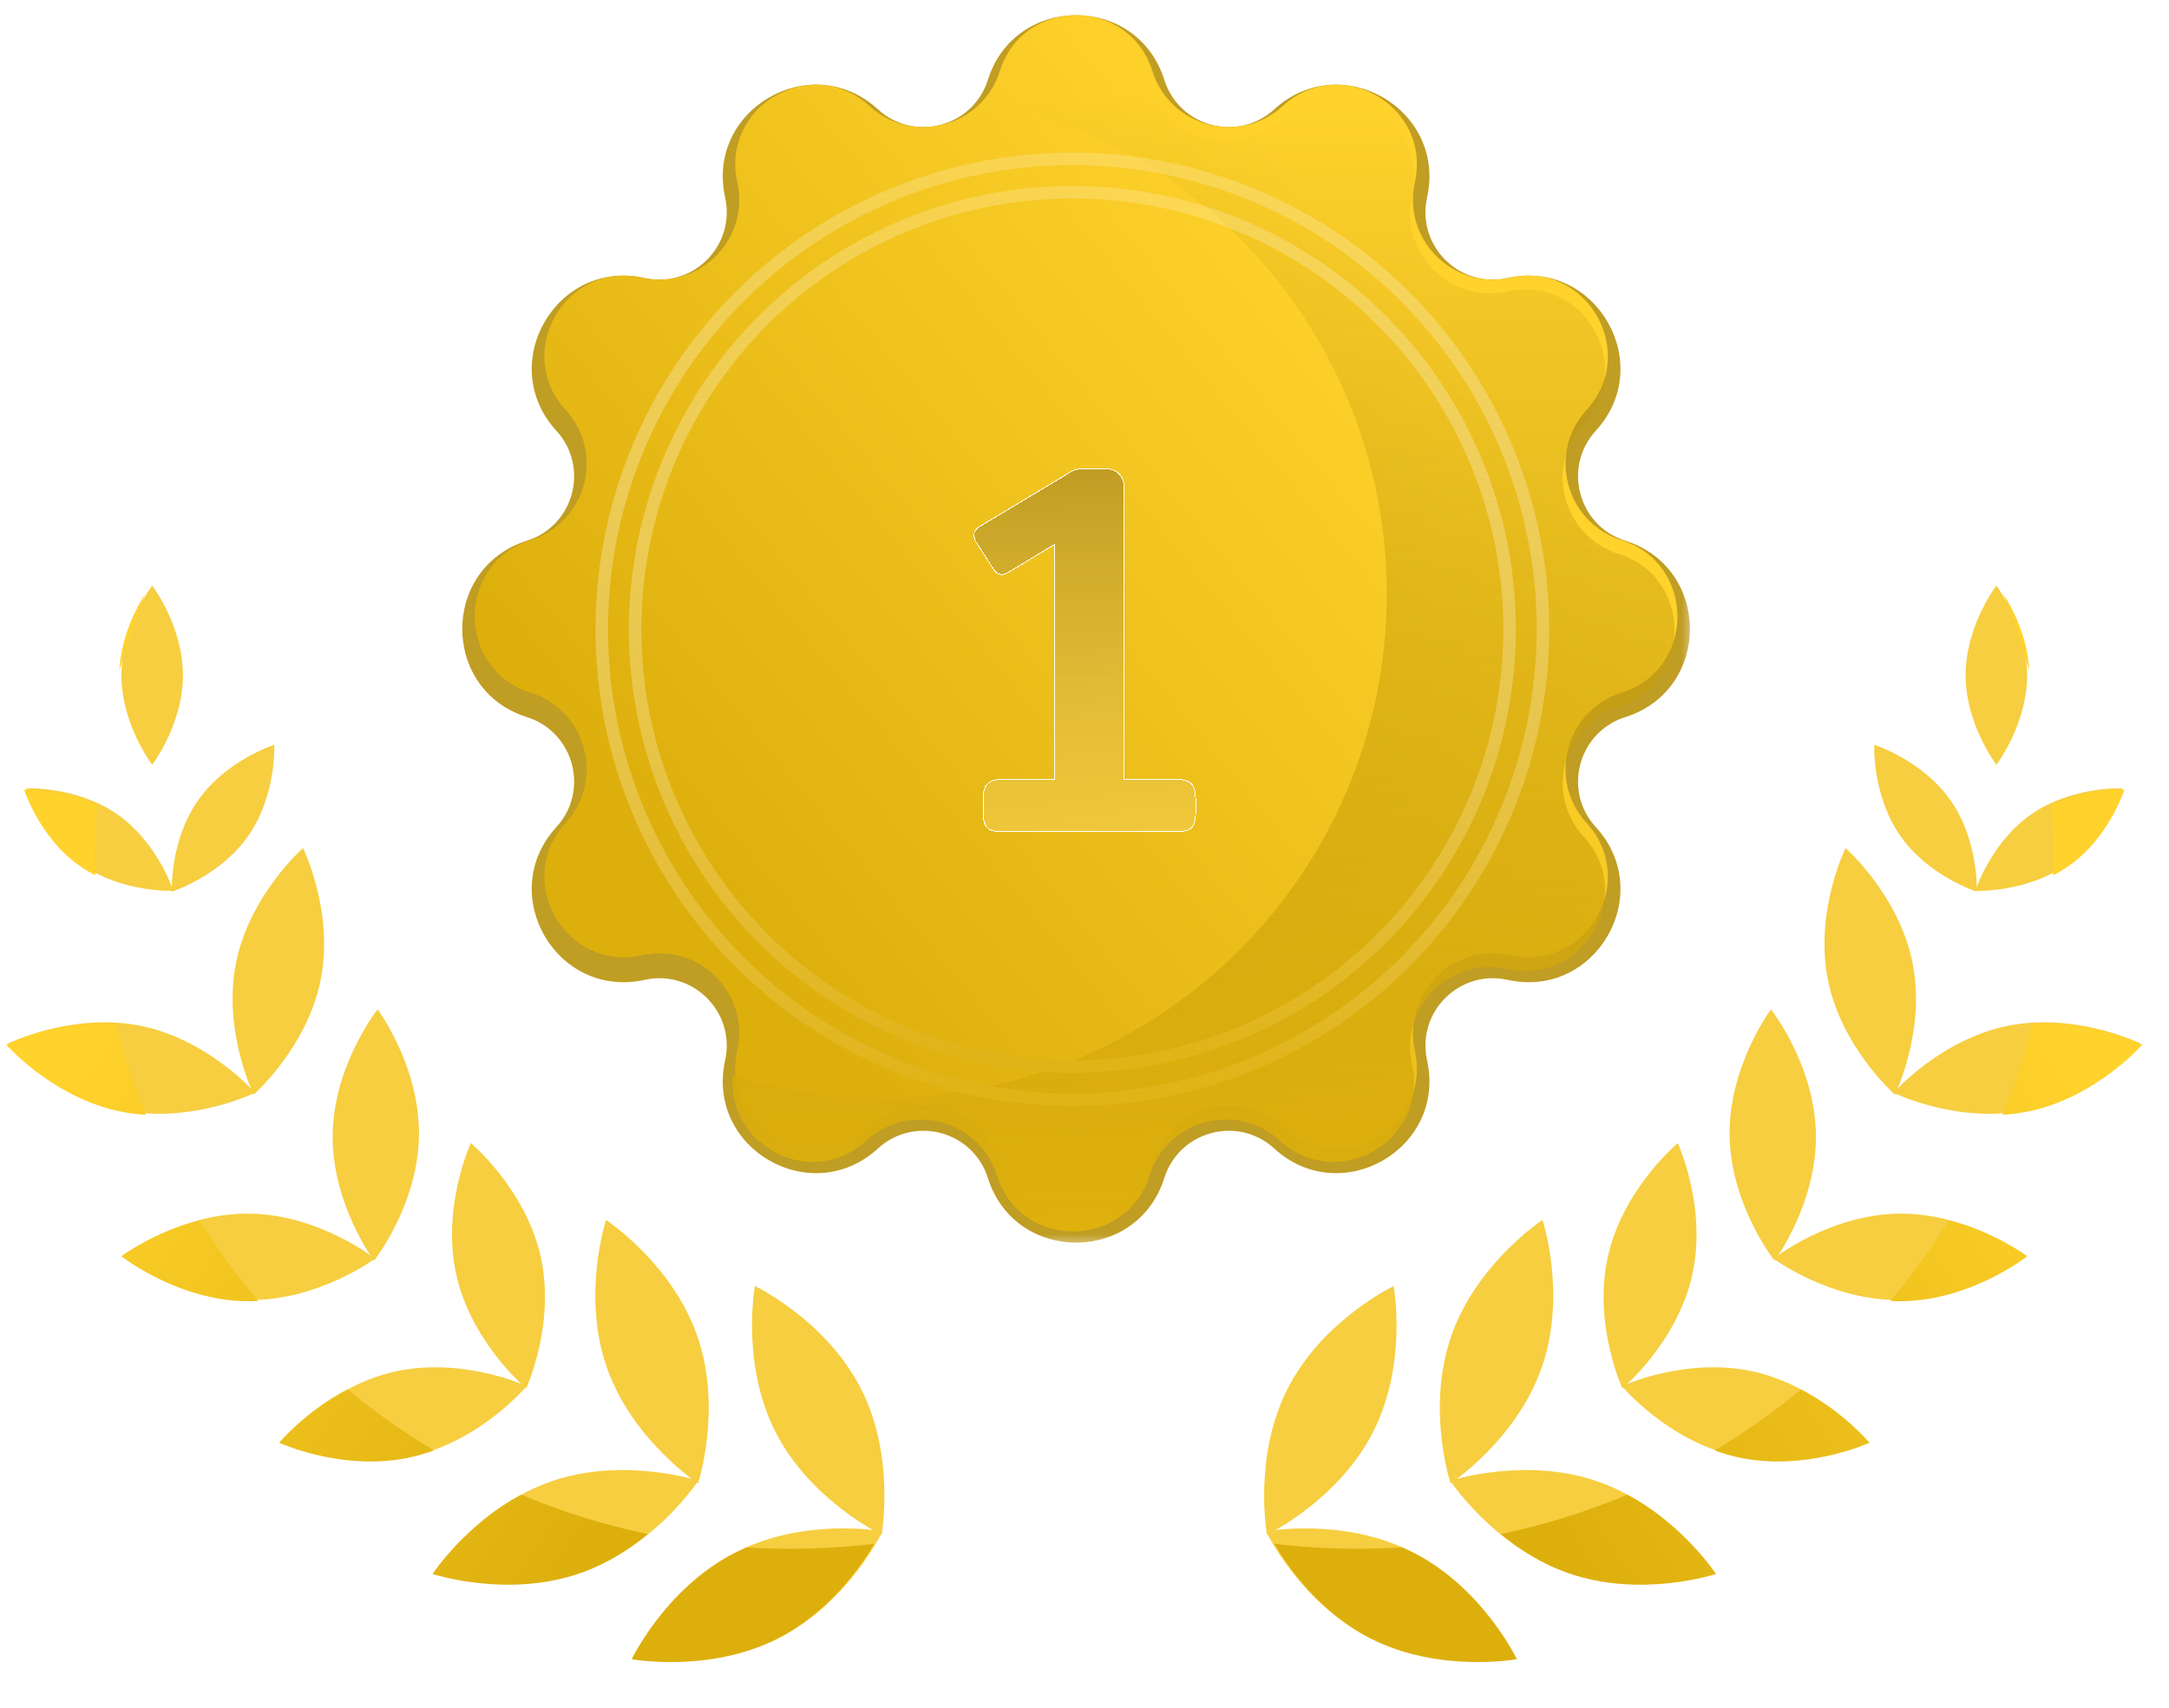<svg width="80" height="63" viewBox="0 0 80 63" fill="none" xmlns="http://www.w3.org/2000/svg">
<mask id="path-1-outside-1_212_1848" maskUnits="userSpaceOnUse" x="16.511" y="0.021" width="46" height="46" fill="black">
<rect fill="white" x="16.511" y="0.021" width="46" height="46"/>
<path d="M36.876 3.084C37.744 0.334 41.636 0.334 42.504 3.084C43.154 5.142 45.72 5.829 47.311 4.372C49.438 2.425 52.809 4.37 52.185 7.186C51.719 9.293 53.598 11.172 55.705 10.705C58.52 10.082 60.466 13.453 58.519 15.58C57.062 17.171 57.749 19.737 59.807 20.387C62.557 21.255 62.557 25.147 59.807 26.015C57.749 26.665 57.062 29.231 58.519 30.822C60.466 32.949 58.52 36.319 55.705 35.696C53.598 35.23 51.719 37.109 52.185 39.215C52.809 42.031 49.438 43.977 47.311 42.03C45.72 40.572 43.154 41.26 42.504 43.318C41.636 46.068 37.744 46.068 36.876 43.318C36.226 41.26 33.66 40.572 32.069 42.03C29.942 43.977 26.571 42.031 27.195 39.215C27.661 37.109 25.782 35.23 23.675 35.696C20.86 36.319 18.914 32.949 20.861 30.822C22.318 29.231 21.631 26.665 19.573 26.015C16.823 25.147 16.823 21.255 19.573 20.387C21.631 19.737 22.318 17.171 20.861 15.58C18.914 13.453 20.86 10.082 23.675 10.705C25.782 11.172 27.661 9.293 27.195 7.186C26.571 4.37 29.942 2.425 32.069 4.372C33.66 5.829 36.226 5.142 36.876 3.084Z"/>
</mask>
<path d="M36.876 3.084C37.744 0.334 41.636 0.334 42.504 3.084C43.154 5.142 45.72 5.829 47.311 4.372C49.438 2.425 52.809 4.37 52.185 7.186C51.719 9.293 53.598 11.172 55.705 10.705C58.52 10.082 60.466 13.453 58.519 15.58C57.062 17.171 57.749 19.737 59.807 20.387C62.557 21.255 62.557 25.147 59.807 26.015C57.749 26.665 57.062 29.231 58.519 30.822C60.466 32.949 58.52 36.319 55.705 35.696C53.598 35.23 51.719 37.109 52.185 39.215C52.809 42.031 49.438 43.977 47.311 42.03C45.72 40.572 43.154 41.26 42.504 43.318C41.636 46.068 37.744 46.068 36.876 43.318C36.226 41.26 33.66 40.572 32.069 42.03C29.942 43.977 26.571 42.031 27.195 39.215C27.661 37.109 25.782 35.23 23.675 35.696C20.86 36.319 18.914 32.949 20.861 30.822C22.318 29.231 21.631 26.665 19.573 26.015C16.823 25.147 16.823 21.255 19.573 20.387C21.631 19.737 22.318 17.171 20.861 15.58C18.914 13.453 20.86 10.082 23.675 10.705C25.782 11.172 27.661 9.293 27.195 7.186C26.571 4.37 29.942 2.425 32.069 4.372C33.66 5.829 36.226 5.142 36.876 3.084Z" fill="#E1BA2A"/>
<path d="M31.758 4.712C33.597 6.397 36.564 5.602 37.315 3.223L36.436 2.945C35.888 4.682 33.723 5.262 32.38 4.032L31.758 4.712ZM27.644 7.087C27.119 4.711 29.963 3.069 31.758 4.712L32.38 4.032C29.921 1.781 26.024 4.03 26.745 7.286L27.644 7.087ZM23.576 11.155C26.012 11.694 28.183 9.522 27.644 7.087L26.745 7.286C27.138 9.064 25.553 10.649 23.775 10.255L23.576 11.155ZM21.201 15.268C19.558 13.473 21.2 10.629 23.576 11.155L23.775 10.255C20.52 9.535 18.27 13.432 20.521 15.891L21.201 15.268ZM19.712 20.826C22.091 20.075 22.886 17.108 21.201 15.268L20.521 15.891C21.751 17.234 21.171 19.399 19.434 19.947L19.712 20.826ZM19.712 25.576C17.391 24.843 17.391 21.559 19.712 20.826L19.434 19.947C16.255 20.951 16.255 25.451 19.434 26.454L19.712 25.576ZM21.201 31.133C22.886 29.293 22.091 26.327 19.712 25.576L19.434 26.454C21.171 27.003 21.751 29.168 20.521 30.511L21.201 31.133ZM23.576 35.246C21.2 35.772 19.558 32.928 21.201 31.133L20.521 30.511C18.27 32.97 20.52 36.867 23.775 36.146L23.576 35.246ZM27.644 39.315C28.183 36.879 26.012 34.707 23.576 35.246L23.775 36.146C25.553 35.753 27.138 37.338 26.745 39.116L27.644 39.315ZM31.758 41.69C29.963 43.333 27.119 41.691 27.644 39.315L26.745 39.116C26.024 42.371 29.921 44.621 32.38 42.369L31.758 41.69ZM37.315 43.179C36.564 40.8 33.597 40.005 31.758 41.69L32.38 42.369C33.723 41.14 35.888 41.72 36.436 43.456L37.315 43.179ZM42.065 43.179C41.332 45.5 38.048 45.5 37.315 43.179L36.436 43.456C37.44 46.636 41.94 46.636 42.944 43.456L42.065 43.179ZM47.622 41.69C45.782 40.005 42.816 40.8 42.065 43.179L42.944 43.456C43.492 41.72 45.657 41.14 47 42.369L47.622 41.69ZM51.736 39.315C52.261 41.691 49.417 43.333 47.622 41.69L47 42.369C49.459 44.621 53.356 42.371 52.635 39.116L51.736 39.315ZM55.804 35.246C53.368 34.707 51.197 36.879 51.736 39.315L52.635 39.116C52.242 37.338 53.827 35.753 55.605 36.146L55.804 35.246ZM58.179 31.133C59.822 32.928 58.18 35.772 55.804 35.246L55.605 36.146C58.861 36.867 61.11 32.97 58.858 30.511L58.179 31.133ZM59.668 25.576C57.289 26.327 56.494 29.293 58.179 31.133L58.858 30.511C57.629 29.168 58.209 27.003 59.946 26.454L59.668 25.576ZM59.668 20.826C61.989 21.559 61.989 24.843 59.668 25.576L59.946 26.454C63.125 25.451 63.125 20.951 59.946 19.947L59.668 20.826ZM58.179 15.268C56.494 17.108 57.289 20.075 59.668 20.826L59.946 19.947C58.209 19.399 57.629 17.234 58.858 15.891L58.179 15.268ZM55.804 11.155C58.18 10.629 59.822 13.473 58.179 15.268L58.858 15.891C61.11 13.432 58.861 9.535 55.605 10.255L55.804 11.155ZM51.736 7.087C51.197 9.522 53.368 11.694 55.804 11.155L55.605 10.255C53.827 10.649 52.242 9.064 52.635 7.286L51.736 7.087ZM47.622 4.712C49.417 3.069 52.261 4.711 51.736 7.087L52.635 7.286C53.356 4.03 49.459 1.781 47 4.032L47.622 4.712ZM42.065 3.223C42.816 5.602 45.782 6.397 47.622 4.712L47 4.032C45.657 5.262 43.492 4.682 42.944 2.945L42.065 3.223ZM42.944 2.945C41.94 -0.234 37.44 -0.234 36.436 2.945L37.315 3.223C38.048 0.902 41.332 0.902 42.065 3.223L42.944 2.945Z" fill="url(#paint0_linear_212_1848)" mask="url(#path-1-outside-1_212_1848)"/>
<path d="M36.876 2.623C37.744 -0.127 41.636 -0.127 42.504 2.623C43.154 4.681 45.72 5.368 47.311 3.911C49.438 1.964 52.809 3.91 52.185 6.725C51.719 8.832 53.598 10.711 55.705 10.244C58.52 9.621 60.466 12.992 58.519 15.119C57.062 16.71 57.749 19.276 59.807 19.926C62.557 20.794 62.557 24.686 59.807 25.554C57.749 26.204 57.062 28.77 58.519 30.361C60.466 32.488 58.52 35.859 55.705 35.235C53.598 34.769 51.719 36.648 52.185 38.755C52.809 41.57 49.438 43.516 47.311 41.569C45.72 40.111 43.154 40.799 42.504 42.857C41.636 45.607 37.744 45.607 36.876 42.857C36.226 40.799 33.66 40.111 32.069 41.569C29.942 43.516 26.571 41.57 27.194 38.755C27.661 36.648 25.782 34.769 23.675 35.235C20.86 35.859 18.914 32.488 20.861 30.361C22.318 28.77 21.631 26.204 19.573 25.554C16.823 24.686 16.823 20.794 19.573 19.926C21.631 19.276 22.318 16.71 20.861 15.119C18.914 12.992 20.86 9.621 23.675 10.244C25.782 10.711 27.661 8.832 27.194 6.725C26.571 3.91 29.942 1.964 32.069 3.911C33.66 5.368 36.226 4.681 36.876 2.623Z" fill="url(#paint1_linear_212_1848)"/>
<path fill-rule="evenodd" clip-rule="evenodd" d="M42.398 3.131C41.529 0.381 37.638 0.381 36.769 3.131C36.7 3.351 36.609 3.555 36.499 3.743C44.873 5.548 51.149 12.997 51.149 21.911C51.149 32.176 42.828 40.497 32.563 40.497C30.635 40.497 28.775 40.203 27.026 39.658C26.782 42.255 29.936 43.932 31.962 42.077C33.554 40.62 36.12 41.307 36.769 43.365C37.638 46.115 41.529 46.115 42.398 43.365C43.047 41.307 45.613 40.62 47.205 42.077C49.332 44.024 52.702 42.078 52.079 39.263C51.613 37.156 53.491 35.277 55.598 35.743C58.414 36.367 60.36 32.996 58.412 30.869C56.955 29.278 57.643 26.712 59.7 26.062C62.45 25.194 62.45 21.302 59.7 20.434C57.643 19.784 56.955 17.218 58.412 15.627C60.36 13.5 58.414 10.129 55.598 10.752C53.491 11.219 51.613 9.34 52.079 7.233C52.702 4.418 49.332 2.472 47.205 4.419C45.613 5.876 43.047 5.189 42.398 3.131Z" fill="url(#paint2_linear_212_1848)"/>
<circle cx="39.552" cy="23.216" r="17.357" stroke="url(#paint3_linear_212_1848)" stroke-width="0.461"/>
<circle cx="39.552" cy="23.217" r="16.128" stroke="url(#paint4_linear_212_1848)" stroke-width="0.461"/>
<g filter="url(#filter0_di_212_1848)">
<path d="M36.677 29.751C36.415 29.751 36.232 29.705 36.127 29.613C36.022 29.508 35.97 29.338 35.97 29.102V28.532C35.97 28.283 36.022 28.106 36.127 28.001C36.232 27.896 36.415 27.844 36.677 27.844H38.604V19.134L36.913 20.156C36.809 20.222 36.717 20.255 36.638 20.255C36.52 20.255 36.422 20.189 36.343 20.058L35.714 19.075C35.662 18.983 35.635 18.898 35.635 18.819C35.635 18.688 35.708 18.583 35.852 18.505L39.096 16.558C39.188 16.493 39.279 16.447 39.371 16.421C39.463 16.395 39.587 16.381 39.745 16.381H40.393C40.891 16.381 41.14 16.624 41.14 17.109V27.844H43.067C43.329 27.844 43.513 27.896 43.618 28.001C43.722 28.106 43.775 28.283 43.775 28.532V29.102C43.775 29.338 43.722 29.508 43.618 29.613C43.513 29.705 43.329 29.751 43.067 29.751H36.677Z" fill="url(#paint5_linear_212_1848)" shape-rendering="crispEdges"/>
<path d="M36.116 29.624L36.116 29.624L36.117 29.625C36.226 29.72 36.414 29.766 36.677 29.766H43.067C43.33 29.766 43.519 29.72 43.628 29.625L43.628 29.625L43.629 29.624C43.738 29.515 43.79 29.34 43.79 29.102V28.532C43.79 28.281 43.738 28.099 43.629 27.99C43.519 27.881 43.331 27.828 43.067 27.828H41.156V17.109C41.156 16.864 41.093 16.677 40.964 16.552C40.836 16.427 40.645 16.366 40.393 16.366H39.745C39.587 16.366 39.461 16.379 39.367 16.406C39.273 16.433 39.18 16.479 39.087 16.545L35.844 18.491C35.697 18.572 35.62 18.681 35.62 18.819C35.62 18.901 35.647 18.989 35.701 19.082L35.701 19.082L35.701 19.083L36.33 20.066C36.411 20.2 36.513 20.27 36.638 20.27C36.721 20.27 36.815 20.235 36.921 20.169C36.921 20.169 36.922 20.169 36.922 20.169L38.589 19.161V27.828H36.677C36.414 27.828 36.225 27.881 36.116 27.99C36.007 28.099 35.954 28.281 35.954 28.532V29.102C35.954 29.34 36.007 29.515 36.116 29.624Z" stroke="white" stroke-width="0.031" shape-rendering="crispEdges"/>
</g>
<path d="M52.081 57.251C54.613 58.54 55.864 61.16 55.864 61.16C55.864 61.16 53.01 61.688 50.477 60.399C47.945 59.109 46.694 56.49 46.694 56.49C46.694 56.49 49.548 55.961 52.081 57.251Z" fill="#F6CE40"/>
<path d="M58.933 54.653C61.616 55.59 63.209 58.017 63.209 58.017C63.209 58.017 60.452 58.925 57.768 57.989C55.085 57.052 53.492 54.625 53.492 54.625C53.492 54.625 56.25 53.717 58.933 54.653Z" fill="#F6CE40"/>
<path d="M64.695 50.601C67.193 51.165 68.868 53.175 68.868 53.175C68.868 53.175 66.492 54.27 63.994 53.706C61.495 53.142 59.821 51.132 59.821 51.132C59.821 51.132 62.197 50.036 64.695 50.601Z" fill="#F6CE40"/>
<path d="M70.028 44.771C72.589 44.734 74.688 46.296 74.688 46.296C74.688 46.296 72.635 47.918 70.074 47.955C67.513 47.992 65.414 46.43 65.414 46.43C65.414 46.43 67.467 44.808 70.028 44.771Z" fill="#F6CE40"/>
<path d="M74.074 37.839C76.585 37.337 78.934 38.49 78.934 38.49C78.934 38.49 77.21 40.459 74.699 40.961C72.188 41.464 69.839 40.311 69.839 40.311C69.839 40.311 71.563 38.342 74.074 37.839Z" fill="#F6CE40"/>
<path d="M74.916 30.042C76.412 28.998 78.274 29.081 78.274 29.081C78.274 29.081 77.71 30.858 76.214 31.902C74.718 32.946 72.856 32.862 72.856 32.862C72.856 32.862 73.42 31.086 74.916 30.042Z" fill="#F6CE40"/>
<path d="M50.642 52.829C49.352 55.361 46.732 56.613 46.732 56.613C46.732 56.613 46.204 53.758 47.493 51.226C48.783 48.694 51.403 47.442 51.403 47.442C51.403 47.442 51.931 50.297 50.642 52.829Z" fill="#F6CE40"/>
<path d="M56.865 50.444C55.929 53.128 53.502 54.721 53.502 54.721C53.502 54.721 52.593 51.963 53.53 49.28C54.466 46.597 56.893 45.004 56.893 45.004C56.893 45.004 57.802 47.761 56.865 50.444Z" fill="#F6CE40"/>
<path d="M62.413 47.044C61.849 49.542 59.839 51.216 59.839 51.216C59.839 51.216 58.743 48.84 59.307 46.342C59.871 43.844 61.882 42.169 61.882 42.169C61.882 42.169 62.977 44.545 62.413 47.044Z" fill="#F6CE40"/>
<path d="M66.977 41.848C67.013 44.409 65.451 46.508 65.451 46.508C65.451 46.508 63.83 44.455 63.793 41.894C63.756 39.333 65.318 37.234 65.318 37.234C65.318 37.234 66.94 39.287 66.977 41.848Z" fill="#F6CE40"/>
<path d="M70.541 35.521C71.044 38.032 69.891 40.38 69.891 40.38C69.891 40.38 67.922 38.657 67.419 36.146C66.916 33.634 68.07 31.286 68.07 31.286C68.07 31.286 70.038 33.009 70.541 35.521Z" fill="#F6CE40"/>
<path d="M71.949 29.535C72.993 31.031 72.909 32.893 72.909 32.893C72.909 32.893 71.133 32.329 70.089 30.833C69.045 29.337 69.128 27.475 69.128 27.475C69.128 27.475 70.905 28.039 71.949 29.535Z" fill="#F6CE40"/>
<path d="M74.767 24.907C74.767 26.732 73.633 28.211 73.633 28.211C73.633 28.211 72.499 26.732 72.499 24.907C72.499 23.083 73.633 21.604 73.633 21.604C73.633 21.604 74.767 23.083 74.767 24.907Z" fill="#F6CE40"/>
<path fill-rule="evenodd" clip-rule="evenodd" d="M75.726 32.288C75.734 32.02 75.739 31.751 75.739 31.481C75.739 30.881 75.718 30.286 75.677 29.697C77.004 29.068 78.357 29.128 78.357 29.128C78.357 29.128 77.793 30.905 76.297 31.949C76.111 32.079 75.919 32.191 75.726 32.288ZM69.718 47.993C70.504 47.06 71.225 46.069 71.873 45.029C73.568 45.448 74.771 46.343 74.771 46.343C74.771 46.343 72.718 47.965 70.157 48.002C70.009 48.004 69.863 48.001 69.718 47.993ZM63.245 53.505C64.363 52.836 65.426 52.084 66.425 51.257C67.985 52.062 68.951 53.222 68.951 53.222C68.951 53.222 66.575 54.317 64.077 53.753C63.788 53.688 63.51 53.604 63.245 53.505ZM55.356 56.591C56.971 56.254 58.531 55.764 60.018 55.139C62.091 56.234 63.292 58.064 63.292 58.064C63.292 58.064 60.535 58.972 57.851 58.036C56.864 57.691 56.023 57.144 55.356 56.591ZM73.894 21.911C74.264 22.831 74.582 23.777 74.845 24.747C74.786 23.468 74.196 22.387 73.894 21.911ZM47.002 56.949C48.013 57.07 49.043 57.132 50.087 57.132C50.629 57.132 51.167 57.116 51.7 57.083C51.855 57.148 52.01 57.219 52.164 57.298C54.696 58.587 55.947 61.207 55.947 61.207C55.947 61.207 53.093 61.735 50.56 60.446C48.647 59.471 47.465 57.738 47.002 56.949ZM73.864 41.124C74.303 40.043 74.67 38.926 74.96 37.778C77.147 37.619 79.017 38.537 79.017 38.537C79.017 38.537 77.293 40.505 74.782 41.008C74.472 41.07 74.165 41.107 73.864 41.124Z" fill="url(#paint6_linear_212_1848)"/>
<path d="M27.166 57.251C24.633 58.54 23.382 61.16 23.382 61.16C23.382 61.16 26.237 61.688 28.769 60.399C31.301 59.109 32.553 56.49 32.553 56.49C32.553 56.49 29.698 55.961 27.166 57.251Z" fill="#F6CE40"/>
<path d="M20.314 54.653C17.631 55.59 16.038 58.017 16.038 58.017C16.038 58.017 18.795 58.925 21.478 57.989C24.161 57.052 25.754 54.625 25.754 54.625C25.754 54.625 22.997 53.717 20.314 54.653Z" fill="#F6CE40"/>
<path d="M14.551 50.601C12.053 51.165 10.379 53.175 10.379 53.175C10.379 53.175 12.755 54.27 15.253 53.706C17.751 53.142 19.426 51.132 19.426 51.132C19.426 51.132 17.05 50.036 14.551 50.601Z" fill="#F6CE40"/>
<path d="M9.218 44.771C6.657 44.734 4.558 46.296 4.558 46.296C4.558 46.296 6.612 47.918 9.173 47.955C11.733 47.992 13.832 46.43 13.832 46.43C13.832 46.43 11.779 44.808 9.218 44.771Z" fill="#F6CE40"/>
<path d="M5.172 37.839C2.661 37.337 0.313 38.49 0.313 38.49C0.313 38.49 2.036 40.459 4.547 40.961C7.059 41.464 9.407 40.311 9.407 40.311C9.407 40.311 7.684 38.342 5.172 37.839Z" fill="#F6CE40"/>
<path d="M4.33 30.042C2.834 28.998 0.972 29.081 0.972 29.081C0.972 29.081 1.536 30.858 3.032 31.902C4.528 32.946 6.39 32.862 6.39 32.862C6.39 32.862 5.826 31.086 4.33 30.042Z" fill="#F6CE40"/>
<path d="M28.605 52.829C29.895 55.361 32.514 56.613 32.514 56.613C32.514 56.613 33.043 53.758 31.753 51.226C30.463 48.694 27.844 47.442 27.844 47.442C27.844 47.442 27.315 50.297 28.605 52.829Z" fill="#F6CE40"/>
<path d="M22.381 50.444C23.318 53.128 25.745 54.721 25.745 54.721C25.745 54.721 26.653 51.963 25.717 49.28C24.78 46.597 22.353 45.004 22.353 45.004C22.353 45.004 21.445 47.761 22.381 50.444Z" fill="#F6CE40"/>
<path d="M16.833 47.044C17.397 49.542 19.408 51.216 19.408 51.216C19.408 51.216 20.503 48.84 19.939 46.342C19.375 43.844 17.365 42.169 17.365 42.169C17.365 42.169 16.269 44.545 16.833 47.044Z" fill="#F6CE40"/>
<path d="M12.27 41.848C12.233 44.409 13.795 46.508 13.795 46.508C13.795 46.508 15.417 44.455 15.453 41.894C15.49 39.333 13.928 37.234 13.928 37.234C13.928 37.234 12.307 39.287 12.27 41.848Z" fill="#F6CE40"/>
<path d="M8.705 35.521C8.203 38.032 9.356 40.38 9.356 40.38C9.356 40.38 11.325 38.657 11.827 36.146C12.33 33.634 11.177 31.286 11.177 31.286C11.177 31.286 9.208 33.009 8.705 35.521Z" fill="#F6CE40"/>
<path d="M7.298 29.535C6.254 31.031 6.337 32.893 6.337 32.893C6.337 32.893 8.114 32.329 9.158 30.833C10.202 29.337 10.118 27.475 10.118 27.475C10.118 27.475 8.342 28.039 7.298 29.535Z" fill="#F6CE40"/>
<path d="M4.479 24.907C4.479 26.732 5.613 28.211 5.613 28.211C5.613 28.211 6.747 26.732 6.747 24.907C6.747 23.083 5.613 21.604 5.613 21.604C5.613 21.604 4.479 23.083 4.479 24.907Z" fill="#F6CE40"/>
<path fill-rule="evenodd" clip-rule="evenodd" d="M3.52 32.288C3.512 32.02 3.508 31.751 3.508 31.481C3.508 30.881 3.528 30.287 3.569 29.697C2.243 29.068 0.889 29.129 0.889 29.129C0.889 29.129 1.453 30.905 2.949 31.949C3.136 32.079 3.327 32.191 3.52 32.288ZM9.528 47.993C8.742 47.06 8.022 46.069 7.374 45.03C5.678 45.449 4.476 46.344 4.476 46.344C4.476 46.344 6.529 47.965 9.09 48.002C9.237 48.004 9.384 48.001 9.528 47.993ZM16.001 53.505C14.883 52.836 13.82 52.084 12.821 51.257C11.262 52.062 10.296 53.222 10.296 53.222C10.296 53.222 12.672 54.318 15.17 53.753C15.459 53.688 15.736 53.604 16.001 53.505ZM23.89 56.591C22.275 56.254 20.716 55.765 19.228 55.139C17.156 56.234 15.955 58.064 15.955 58.064C15.955 58.064 18.712 58.972 21.395 58.036C22.383 57.691 23.223 57.144 23.89 56.591ZM5.352 21.912C4.982 22.831 4.664 23.777 4.401 24.746C4.461 23.469 5.05 22.388 5.352 21.912ZM32.245 56.949C31.233 57.07 30.203 57.133 29.159 57.133C28.617 57.133 28.08 57.116 27.546 57.083C27.391 57.148 27.236 57.219 27.083 57.298C24.551 58.587 23.299 61.207 23.299 61.207C23.299 61.207 26.154 61.735 28.686 60.446C30.599 59.471 31.781 57.738 32.245 56.949ZM5.382 41.124C4.943 40.044 4.576 38.926 4.286 37.778C2.099 37.619 0.23 38.537 0.23 38.537C0.23 38.537 1.953 40.506 4.464 41.008C4.774 41.071 5.081 41.107 5.382 41.124Z" fill="url(#paint7_linear_212_1848)"/>
<defs>
<filter id="filter0_di_212_1848" x="27.925" y="9.285" width="23.561" height="28.791" filterUnits="userSpaceOnUse" color-interpolation-filters="sRGB">
<feFlood flood-opacity="0" result="BackgroundImageFix"/>
<feColorMatrix in="SourceAlpha" type="matrix" values="0 0 0 0 0 0 0 0 0 0 0 0 0 0 0 0 0 0 127 0" result="hardAlpha"/>
<feOffset dy="0.614"/>
<feGaussianBlur stdDeviation="3.84"/>
<feComposite in2="hardAlpha" operator="out"/>
<feColorMatrix type="matrix" values="0 0 0 0 1 0 0 0 0 1 0 0 0 0 1 0 0 0 0.69 0"/>
<feBlend mode="normal" in2="BackgroundImageFix" result="effect1_dropShadow_212_1848"/>
<feBlend mode="normal" in="SourceGraphic" in2="effect1_dropShadow_212_1848" result="shape"/>
<feColorMatrix in="SourceAlpha" type="matrix" values="0 0 0 0 0 0 0 0 0 0 0 0 0 0 0 0 0 0 127 0" result="hardAlpha"/>
<feOffset dx="0.307" dy="0.307"/>
<feComposite in2="hardAlpha" operator="arithmetic" k2="-1" k3="1"/>
<feColorMatrix type="matrix" values="0 0 0 0 0.783 0 0 0 0 0.638 0 0 0 0 0.143 0 0 0 1 0"/>
<feBlend mode="normal" in2="shape" result="effect2_innerShadow_212_1848"/>
</filter>
<linearGradient id="paint0_linear_212_1848" x1="39.69" y1="1.021" x2="39.69" y2="45.38" gradientUnits="userSpaceOnUse">
<stop stop-color="#C09D23"/>
<stop offset="1" stop-color="#C09D23"/>
</linearGradient>
<linearGradient id="paint1_linear_212_1848" x1="50.995" y1="10.237" x2="24.73" y2="31.818" gradientUnits="userSpaceOnUse">
<stop stop-color="#FFD22C"/>
<stop offset="1" stop-color="#DDAF0D"/>
</linearGradient>
<linearGradient id="paint2_linear_212_1848" x1="40.865" y1="3.633" x2="40.865" y2="45.427" gradientUnits="userSpaceOnUse">
<stop stop-color="#B08B06" stop-opacity="0"/>
<stop offset="1" stop-color="#DFB10D"/>
</linearGradient>
<linearGradient id="paint3_linear_212_1848" x1="39.552" y1="6.09" x2="39.552" y2="40.343" gradientUnits="userSpaceOnUse">
<stop stop-color="#FFF5D3" stop-opacity="0.25"/>
<stop offset="1" stop-color="#E0B317"/>
</linearGradient>
<linearGradient id="paint4_linear_212_1848" x1="39.552" y1="7.319" x2="39.552" y2="39.114" gradientUnits="userSpaceOnUse">
<stop stop-color="#FFF5D3" stop-opacity="0.25"/>
<stop offset="1" stop-color="#E0B317"/>
</linearGradient>
<linearGradient id="paint5_linear_212_1848" x1="39.705" y1="16.381" x2="39.705" y2="29.751" gradientUnits="userSpaceOnUse">
<stop stop-color="#C09D23"/>
<stop offset="1" stop-color="#F2CC4A" stop-opacity="0.67"/>
</linearGradient>
<linearGradient id="paint6_linear_212_1848" x1="71.169" y1="30.506" x2="49.204" y2="45.17" gradientUnits="userSpaceOnUse">
<stop stop-color="#FFD22C"/>
<stop offset="1" stop-color="#DDAF0D"/>
</linearGradient>
<linearGradient id="paint7_linear_212_1848" x1="8.078" y1="30.507" x2="30.043" y2="45.171" gradientUnits="userSpaceOnUse">
<stop stop-color="#FFD22C"/>
<stop offset="1" stop-color="#DDAF0D"/>
</linearGradient>
</defs>
</svg>
